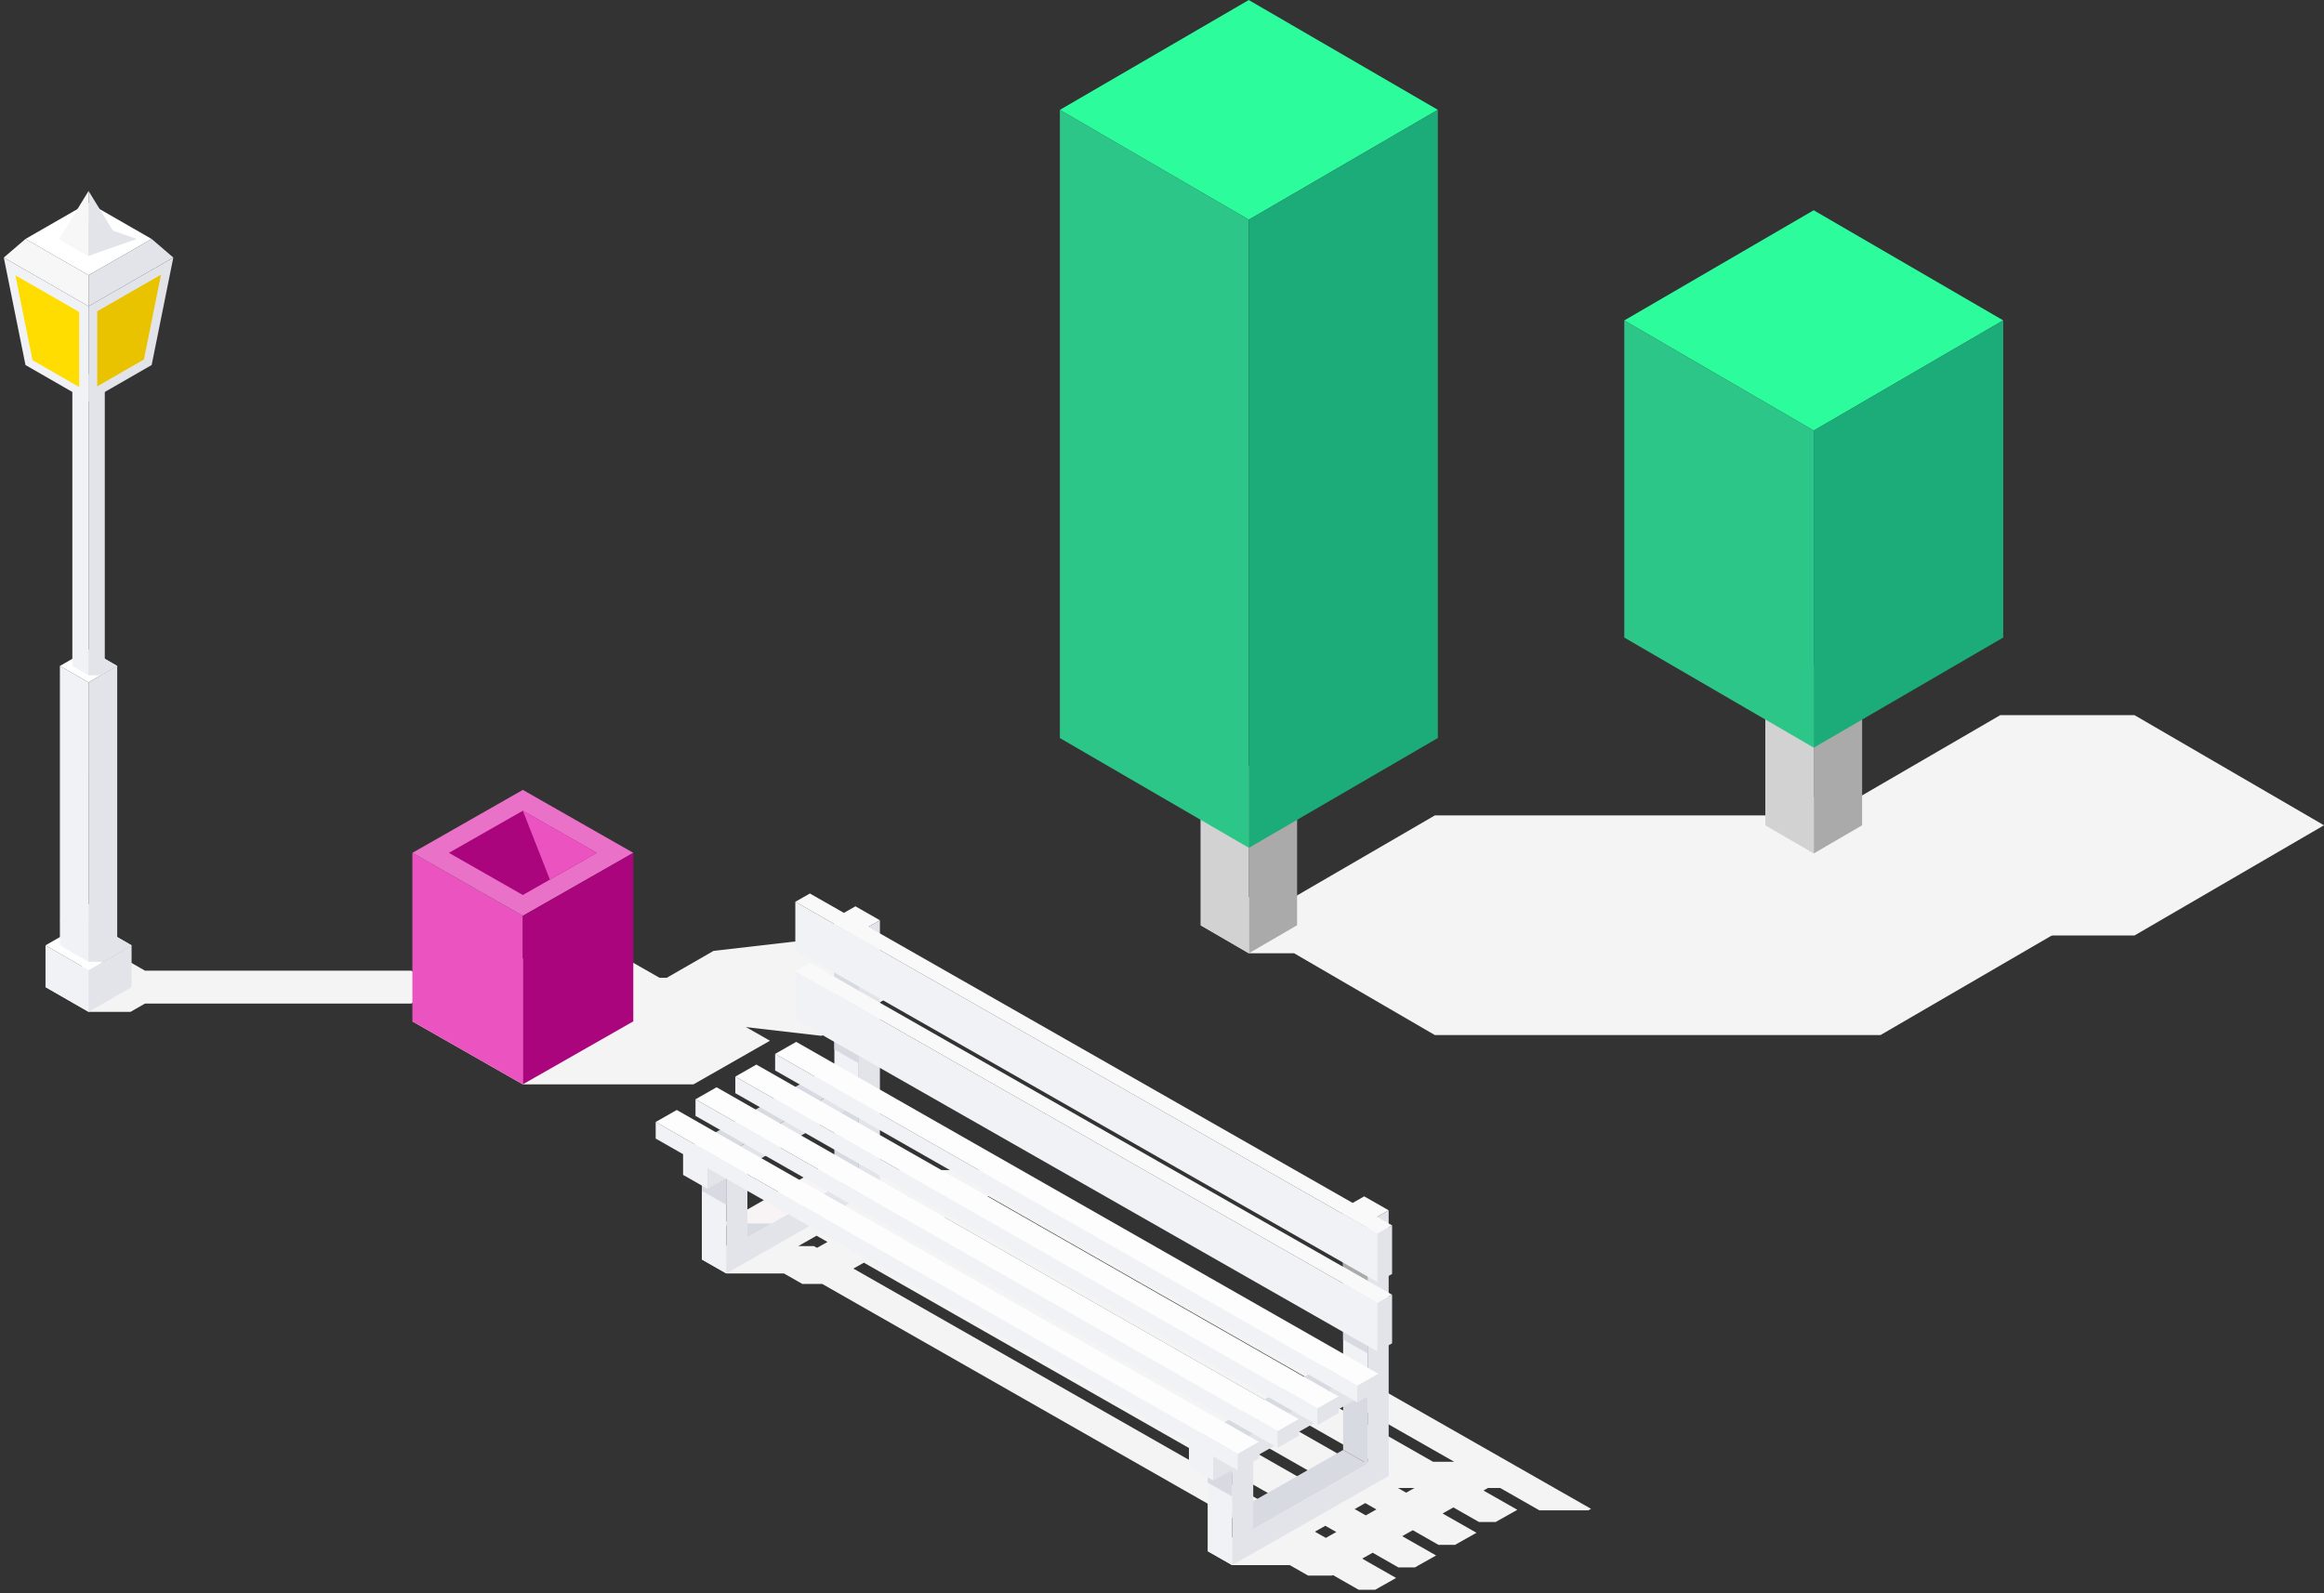 <?xml version="1.0" encoding="UTF-8"?>
<svg width="210px" height="144px" viewBox="0 0 210 144" version="1.1" xmlns="http://www.w3.org/2000/svg" xmlns:xlink="http://www.w3.org/1999/xlink">
    <rect x="0" y="0" width="210" height="144" fill="#333333" stroke="none"/>
    <!-- Generator: Sketch 50.2 (55047) - http://www.bohemiancoding.com/sketch -->
    <title>Group 25</title>
    <desc>Created with Sketch.</desc>
    <defs></defs>
    <g id="Page-1" stroke="none" stroke-width="1" fill="none" fill-rule="evenodd">
        <g id="Mobile-Про-комплекс" transform="translate(-95, -1671)">
            <g id="Group-25" transform="translate(95, 1671)">
                <g id="Group-5" transform="translate(95, 0)">
                    <g id="Group-6-Copy-2">
                        <g id="Page-1" transform="translate(46, 47) scale(-1, 1) translate(-46, -47) ">
                            <polygon id="Fill-1" fill="#F4F4F4" points="17.078 73.697 0 83.62 17.078 93.55 57.343 93.55 70.061 86.157 74.154 86.157 78.514 83.62 74.154 81.084 70.061 81.084 57.343 73.697"></polygon>
                            <polygon id="Fill-2" fill="#AAAAAA" points="69.793 83.623 74.153 86.16 74.153 69.234 69.793 66.697"></polygon>
                            <polygon id="Fill-3" fill="#D2D2D2" points="74.151 69.235 74.151 86.161 78.517 83.624 78.517 66.698"></polygon>
                            <polygon id="Fill-5" fill="#2DFC9D" points="57.075 9.926 74.153 19.855 91.231 9.932 74.16 0.003"></polygon>
                            <polygon id="Fill-6" fill="#2DC689" points="74.151 19.854 74.151 76.628 91.229 66.705 91.229 9.931"></polygon>
                            <polygon id="Fill-7" fill="#1CAC7A" points="57.074 9.926 74.152 19.856 74.152 76.63 57.074 66.701"></polygon>
                        </g>
                    </g>
                    <g id="Group-6-Copy-3" transform="translate(51, 19)">
                        <g id="Page-1" transform="translate(32, 33) scale(-1, 1) translate(-32, -33) ">
                            <polygon id="Fill-1" fill="#F4F4F4" points="17.122 45.636 0 55.589 17.122 65.548 29.254 65.548 42.005 58.133 46.108 58.133 50.48 55.589 46.108 53.044 42.005 53.044 29.254 45.636"></polygon>
                            <polygon id="Fill-2" fill="#AAAAAA" points="41.736 55.591 46.107 58.136 46.107 41.158 41.736 38.614"></polygon>
                            <polygon id="Fill-3" fill="#D2D2D2" points="46.105 41.16 46.105 58.137 50.483 55.593 50.483 38.615"></polygon>
                            <polygon id="Fill-5" fill="#2DFC9D" points="28.986 9.956 46.108 19.915 63.229 9.962 46.114 0.003"></polygon>
                            <polygon id="Fill-6" fill="#2DC689" points="46.105 19.914 46.105 48.575 63.227 38.622 63.227 9.961"></polygon>
                            <polygon id="Fill-7" fill="#1CAC7A" points="28.985 9.956 46.107 19.916 46.107 48.577 28.985 38.618"></polygon>
                        </g>
                    </g>
                </g>
                <g id="Group-24" transform="translate(0, 17)">
                    <g id="Group-23">
                        <g id="Group-22">
                            <g id="All_images-17">
                                <polyline id="Fill-1" fill="#F4F4F4" points="13.094 73.706 37.161 73.706 38.285 73.059 60.244 73.059 64.478 75.493 74.233 76.62 81.892 72.219 74.233 67.815 64.478 68.941 60.242 71.376 38.284 71.376 37.161 70.729 13.1 70.729 11.796 69.979 8.002 69.979 4.111 72.214 8.002 74.451 11.796 74.451 13.094 73.706"></polyline>
                                <polyline id="Fill-2" fill="#FFFFFF" points="5.413 43.188 8.003 44.677 10.592 43.189 8.003 41.7 5.413 43.188"></polyline>
                                <polyline id="Fill-3" fill="#E2E4EA" points="9.126 44.032 10.592 43.19 8.003 41.7 8.003 44.032 9.126 44.032"></polyline>
                                <polyline id="Fill-4" fill="#F1F2F5" points="6.537 15.992 8.003 16.834 8.003 44.032 6.537 43.19 6.537 15.992"></polyline>
                                <polyline id="Fill-5" fill="#E2E4EA" points="9.468 15.992 8.003 16.834 8.003 44.032 9.468 43.19 9.468 15.992"></polyline>
                                <polyline id="Fill-6" fill="#F1F2F5" points="2.303 15.992 8.003 19.269 8.003 10.682 0.343 6.278 2.303 15.992"></polyline>
                                <polyline id="Fill-7" fill="#FFDD00" points="2.938 15.553 7.154 17.979 7.154 11.195 1.39 7.881 2.938 15.553"></polyline>
                                <polyline id="Fill-8" fill="#F7F7F7" points="0.343 6.278 8.003 10.682 8.002 7.873 2.303 4.596 0.343 6.278"></polyline>
                                <polyline id="Fill-9" fill="#E2E4EA" points="13.703 15.992 8.003 19.269 8.002 10.682 15.662 6.278 13.703 15.992"></polyline>
                                <polyline id="Fill-10" fill="#EAC300" points="13.003 15.492 14.551 7.82 8.787 11.133 8.787 17.917 13.003 15.492"></polyline>
                                <polyline id="Fill-11" fill="#FFFFFF" points="2.303 4.596 8.002 7.873 13.702 4.598 8.002 1.321 2.303 4.596"></polyline>
                                <polyline id="Fill-12" fill="#E2E4EA" points="15.662 6.278 8.002 10.682 8.003 7.873 13.702 4.596 15.662 6.278"></polyline>
                                <polyline id="Fill-13" fill="#E2E4EA" points="5.346 4.597 8.003 6.125 12.359 4.597 8.003 3.069 5.346 4.597"></polyline>
                                <polyline id="Fill-14" fill="#F1F2F5" points="4.112 68.438 8.003 70.677 8.002 74.451 4.112 72.217 4.112 68.438"></polyline>
                                <polyline id="Fill-15" fill="#E2E4EA" points="11.89 68.439 8.002 70.677 8.003 74.451 11.89 72.218 11.89 68.439"></polyline>
                                <polyline id="Fill-16" fill="#FFFFFF" points="5.413 66.191 8.003 67.68 10.592 66.191 8.003 64.703 5.413 66.191"></polyline>
                                <polyline id="Fill-17" fill="#FFFFFF" points="4.112 68.439 8.003 70.677 11.893 68.442 8.003 66.204 4.112 68.439"></polyline>
                                <polyline id="Fill-18" fill="#E2E4EA" points="9.304 69.928 11.893 68.442 8.003 66.204 8.003 69.928 9.304 69.928"></polyline>
                                <polyline id="Fill-19" fill="#F7F7F7" points="5.346 4.596 8.003 6.123 8.003 0.26 5.346 4.596"></polyline>
                                <polyline id="Fill-20" fill="#E2E4EA" points="10.66 4.596 8.003 6.123 8.003 0.26 10.66 4.596"></polyline>
                                <polyline id="Fill-21" fill="#F1F2F5" points="5.413 43.187 8.003 44.677 8.002 69.928 5.413 68.443 5.413 43.187"></polyline>
                                <polyline id="Fill-22" fill="#E2E4EA" points="10.592 43.187 8.002 44.677 8.003 69.928 10.592 68.443 10.592 43.187"></polyline>
                            </g>
                        </g>
                    </g>
                    <g id="Skameika" transform="translate(90.5, 90.5) scale(-1, 1) translate(-90.5, -90.5) translate(37, 54)">
                        <g id="All_images-13">
                            <path d="M16.593,63.714 L16.182,63.482 L17.685,63.482 L16.939,63.909 L16.593,63.714 Z M20.584,65.962 L20.534,65.933 L19.881,65.566 L19.627,65.422 L20.634,64.85 L21.586,65.391 L20.584,65.962 Z M24.196,67.995 L23.785,67.763 L23.25,67.463 L24.241,66.9 L25.182,67.434 L24.196,67.995 Z M65.938,43.122 L66.886,43.654 L28.481,65.553 L27.856,65.197 L27.541,65.017 L65.938,43.122 Z M70.213,40.684 L71.857,41.619 L70.456,41.619 L70.201,41.765 L70.142,41.765 L69.494,41.399 L69.225,41.248 L70.213,40.684 Z M62.31,41.086 L62.372,41.12 L63.268,41.624 L24.891,63.507 L24.287,63.162 L23.94,62.965 L62.31,41.086 Z M66.609,38.635 L68.279,39.585 L66.842,39.585 L66.559,39.748 L66.243,39.569 L65.603,39.209 L66.609,38.635 Z M58.642,39.026 L59.617,39.573 L21.268,61.44 L20.692,61.113 L19.909,61.113 L58.642,39.026 Z M61.988,37.12 L63.941,37.12 L64.671,37.534 L63.192,37.534 L62.913,37.695 L62.302,37.35 L61.94,37.146 L61.988,37.12 Z M54.682,37.12 L55.246,37.12 L55.924,37.5 L14.513,61.113 L12.601,61.113 L54.682,37.12 Z M53.941,34.742 L0.23,65.368 L0.303,65.409 L0.474,65.504 L4.899,65.504 L8.445,63.482 L9.537,63.482 L9.949,63.715 L6.89,65.458 L7.138,65.597 L7.382,65.735 L7.627,65.872 L7.872,66.011 L8.117,66.148 L8.36,66.284 L8.849,66.559 L10.357,66.559 L12.668,65.241 L13.643,65.789 L10.582,67.534 L10.823,67.67 L11.067,67.807 L11.308,67.942 L11.55,68.078 L11.793,68.215 L12.034,68.352 L12.276,68.487 L12.516,68.623 L14.017,68.623 L16.336,67.301 L16.663,67.484 L17.295,67.839 L14.23,69.585 L14.471,69.72 L14.711,69.856 L14.951,69.99 L15.19,70.125 L15.429,70.259 L15.669,70.394 L15.907,70.529 L16.146,70.663 L17.639,70.663 L19.963,69.337 L20.911,69.869 L17.845,71.617 L18.082,71.75 L18.319,71.885 L18.555,72.018 L18.792,72.152 L19.029,72.285 L19.266,72.419 L19.502,72.551 L19.738,72.684 L21.225,72.684 L23.556,71.355 L23.643,71.404 C24.358,71.404 25.075,71.404 25.793,71.404 L27.452,70.458 L28.386,70.458 C29.807,70.458 31.234,70.458 32.659,70.458 L34.873,69.197 L34.001,68.701 L33.127,68.201 L32.252,67.704 L31.375,67.204 L31.106,67.05 L69.705,45.041 L71.502,45.041 L73.161,44.095 L74.095,44.095 C75.517,44.095 76.944,44.095 78.368,44.095 L80.581,42.833 L78.836,41.839 L77.962,41.339 L77.085,40.84 L75.328,39.837 L74.446,39.335 L73.565,38.833 L72.676,38.325 L71.784,37.817 L70.891,37.308 L69.997,36.798 L69.1,36.288 L68.202,35.775 L67.304,35.262 L66.402,34.749 L56.159,34.749 L56.148,34.742 L53.941,34.742 Z" id="Fill-1" fill="#F4F4F4"></path>
                            <polyline id="Fill-2" fill="#F4F4F4" points="96.756 27.004 106.737 21.311 96.756 15.619 87.477 15.619 74.426 23.062 81.335 27.004 96.756 27.004"></polyline>
                            <polyline id="Fill-3" fill="#EB53C0" points="96.756 11.774 96.756 27.004 106.737 21.311 106.737 6.081 96.756 11.774"></polyline>
                            <polyline id="Fill-4" fill="#EA71C8" points="86.774 6.081 96.756 11.774 106.737 6.081 96.756 0.39 86.774 6.081"></polyline>
                            <polyline id="Fill-5" fill="#AA057C" points="86.774 6.081 96.756 11.774 96.756 27.002 86.774 21.311 86.774 6.081"></polyline>
                            <polyline id="Fill-6" fill="#AA057C" points="90.074 6.081 96.756 9.892 103.436 6.081 96.756 2.272 90.074 6.081"></polyline>
                            <polyline id="Fill-7" fill="#EB53C0" points="90.074 6.081 94.31 8.497 96.756 2.272 90.074 6.081"></polyline>
                            <polyline id="Fill-8" fill="#F9F9F9" points="20.421 39.472 22.634 38.211 20.73 37.127 18.517 38.387 20.421 39.472"></polyline>
                            <polyline id="Fill-9" fill="#D8DAE1" points="30.756 67.202 32.969 65.94 22.634 60.047 20.421 61.308 30.756 67.202"></polyline>
                            <polyline id="Fill-10" fill="#F1F2F5" points="32.659 70.458 34.873 69.197 34.873 60.585 32.659 61.847 32.659 70.458"></polyline>
                            <polyline id="Fill-11" fill="#D8DAE1" points="32.659 64.255 34.873 62.994 34.873 60.585 32.659 61.847 32.659 64.255"></polyline>
                            <path d="M34.353,60.642 L36.566,59.38 C31.923,56.733 27.278,54.084 22.634,51.437 L20.421,52.698 C25.065,55.346 29.709,57.994 34.353,60.642" id="Fill-12" fill="#D8DAE1"></path>
                            <polyline id="Fill-13" fill="#D8DAE1" points="20.421 61.308 22.634 60.047 22.634 53.607 20.421 54.869 20.421 61.308"></polyline>
                            <polyline id="Fill-14" fill="#F1F2F5" points="20.421 52.698 22.634 51.437 22.634 38.211 20.421 39.472 20.421 52.698"></polyline>
                            <polyline id="Fill-15" fill="#D8DAE1" points="20.421 51.327 22.634 50.065 22.634 38.211 20.421 39.472 20.421 51.327"></polyline>
                            <polyline id="Fill-16" fill="#AAAAAA" points="20.421 44.757 22.634 43.496 22.634 38.211 20.421 39.472 20.421 44.757"></polyline>
                            <polyline id="Fill-17" fill="#F1F2F5" points="34.353 62.812 36.566 61.551 36.566 59.38 34.353 60.642 34.353 62.812"></polyline>
                            <path d="M30.756,67.202 L30.756,60.761 L20.421,54.869 L20.421,61.308 L30.756,67.202 Z M20.421,39.472 L20.421,52.698 L34.353,60.642 L34.353,62.812 L32.659,61.847 L32.659,70.458 L18.517,62.394 C18.517,54.392 18.517,46.39 18.517,38.387 L20.421,39.472 Z" id="Fill-18" fill="#E2E4EA"></path>
                            <polyline id="Fill-19" fill="#F9F9F9" points="66.393 13.258 68.605 11.997 66.702 10.912 64.49 12.174 66.393 13.258"></polyline>
                            <polyline id="Fill-20" fill="#F8F4F5" points="76.464 40.838 78.677 39.576 68.605 33.833 66.393 35.094 76.464 40.838"></polyline>
                            <polyline id="Fill-21" fill="#D8DAE1" points="76.464 40.838 78.677 39.576 74.252 39.576 76.464 40.838"></polyline>
                            <polyline id="Fill-22" fill="#F1F2F5" points="78.368 44.095 80.581 42.833 80.581 34.22 78.368 35.483 78.368 44.095"></polyline>
                            <polyline id="Fill-23" fill="#D8DAE1" points="78.368 37.89 80.581 36.629 80.581 34.22 78.368 35.483 78.368 37.89"></polyline>
                            <path d="M80.063,34.277 L82.276,33.015 C77.631,30.369 73.249,27.87 68.605,25.221 L66.393,26.482 C71.037,29.132 75.417,31.63 80.063,34.277" id="Fill-24" fill="#D8DAE1"></path>
                            <polyline id="Fill-25" fill="#D8DAE1" points="66.393 35.094 68.605 33.833 68.605 27.393 66.393 28.655 66.393 35.094"></polyline>
                            <polyline id="Fill-26" fill="#F1F2F5" points="66.393 26.482 68.605 25.221 68.605 11.997 66.393 13.258 66.393 26.482"></polyline>
                            <polyline id="Fill-27" fill="#D8DAE1" points="66.393 25.111 68.605 23.85 68.605 11.997 66.393 13.258 66.393 25.111"></polyline>
                            <polyline id="Fill-28" fill="#D8DAE1" points="66.393 18.543 68.605 17.282 68.605 11.997 66.393 13.258 66.393 18.543"></polyline>
                            <polyline id="Fill-29" fill="#F1F2F5" points="80.063 36.449 82.276 35.187 82.276 33.015 80.063 34.277 80.063 36.449"></polyline>
                            <path d="M76.464,40.837 L76.464,34.397 L66.393,28.655 L66.393,35.094 L76.464,40.837 Z M66.393,13.258 L66.393,26.483 L80.063,34.277 L80.063,36.449 L78.368,35.483 L78.368,44.093 L64.49,36.18 C64.49,28.177 64.49,20.175 64.49,12.174 L66.393,13.258 Z" id="Fill-30" fill="#E2E4EA"></path>
                            <path d="M72.134,21.156 L72.134,16.771 L19.523,46.77 L19.523,51.156 L72.134,21.156 Z M19.523,44.889 L19.523,40.503 L72.134,10.504 L72.134,14.889 L19.523,44.889 Z" id="Fill-31" fill="#F1F2F5"></path>
                            <polyline id="Fill-32" fill="#F9F9F9" points="19.523 40.503 72.134 10.504 70.818 9.754 18.208 39.753 19.523 40.503"></polyline>
                            <polyline id="Fill-33" fill="#F9F9F9" points="19.523 46.77 72.134 16.771 70.818 16.022 18.208 46.02 19.523 46.77"></polyline>
                            <polyline id="Fill-35" fill="#F1F2F5" points="32.14 61.903 84.751 31.904 84.751 30.404 32.14 60.404 32.14 61.903"></polyline>
                            <polyline id="Fill-36" fill="#F1F2F5" points="28.543 59.852 81.154 29.853 81.154 28.354 28.543 58.353 28.543 59.852"></polyline>
                            <polyline id="Fill-37" fill="#F1F2F5" points="24.945 57.801 77.555 27.801 77.555 26.303 24.945 56.301 24.945 57.801"></polyline>
                            <polyline id="Fill-38" fill="#F1F2F5" points="21.346 55.749 73.958 25.749 73.958 24.251 21.346 54.25 21.346 55.749"></polyline>
                            <path d="M81.154,28.354 L79.25,27.268 L26.639,57.268 L28.543,58.353 L81.154,28.354 Z M24.945,56.301 L77.555,26.303 L75.653,25.217 L23.041,55.217 L24.945,56.301 Z M21.346,54.25 L73.958,24.251 L72.054,23.164 L19.444,53.165 L21.346,54.25 Z M32.14,60.404 L30.237,59.319 L82.847,29.32 L84.751,30.404 L32.14,60.404 Z" id="Fill-39" fill="#FDFDFD"></path>
                            <path d="M18.208,44.139 L18.208,39.753 L19.523,40.503 L19.523,44.889 L18.208,44.139 Z M19.523,51.156 L18.208,50.406 L18.208,46.02 L19.523,46.77 L19.523,51.156 Z M21.346,54.25 L21.346,55.749 L19.444,54.663 L19.444,53.165 L21.346,54.25 Z M24.945,56.301 L24.945,57.801 L23.041,56.715 L23.041,55.217 L24.945,56.301 Z M28.543,58.353 L28.543,59.852 L26.639,58.768 L26.639,57.268 L28.543,58.353 Z M32.14,60.404 L32.14,61.903 L30.237,60.818 L30.237,59.319 L32.14,60.404 Z" id="Fill-40" fill="#E2E4EA"></path>
                        </g>
                    </g>
                </g>
            </g>
        </g>
    </g>
</svg>